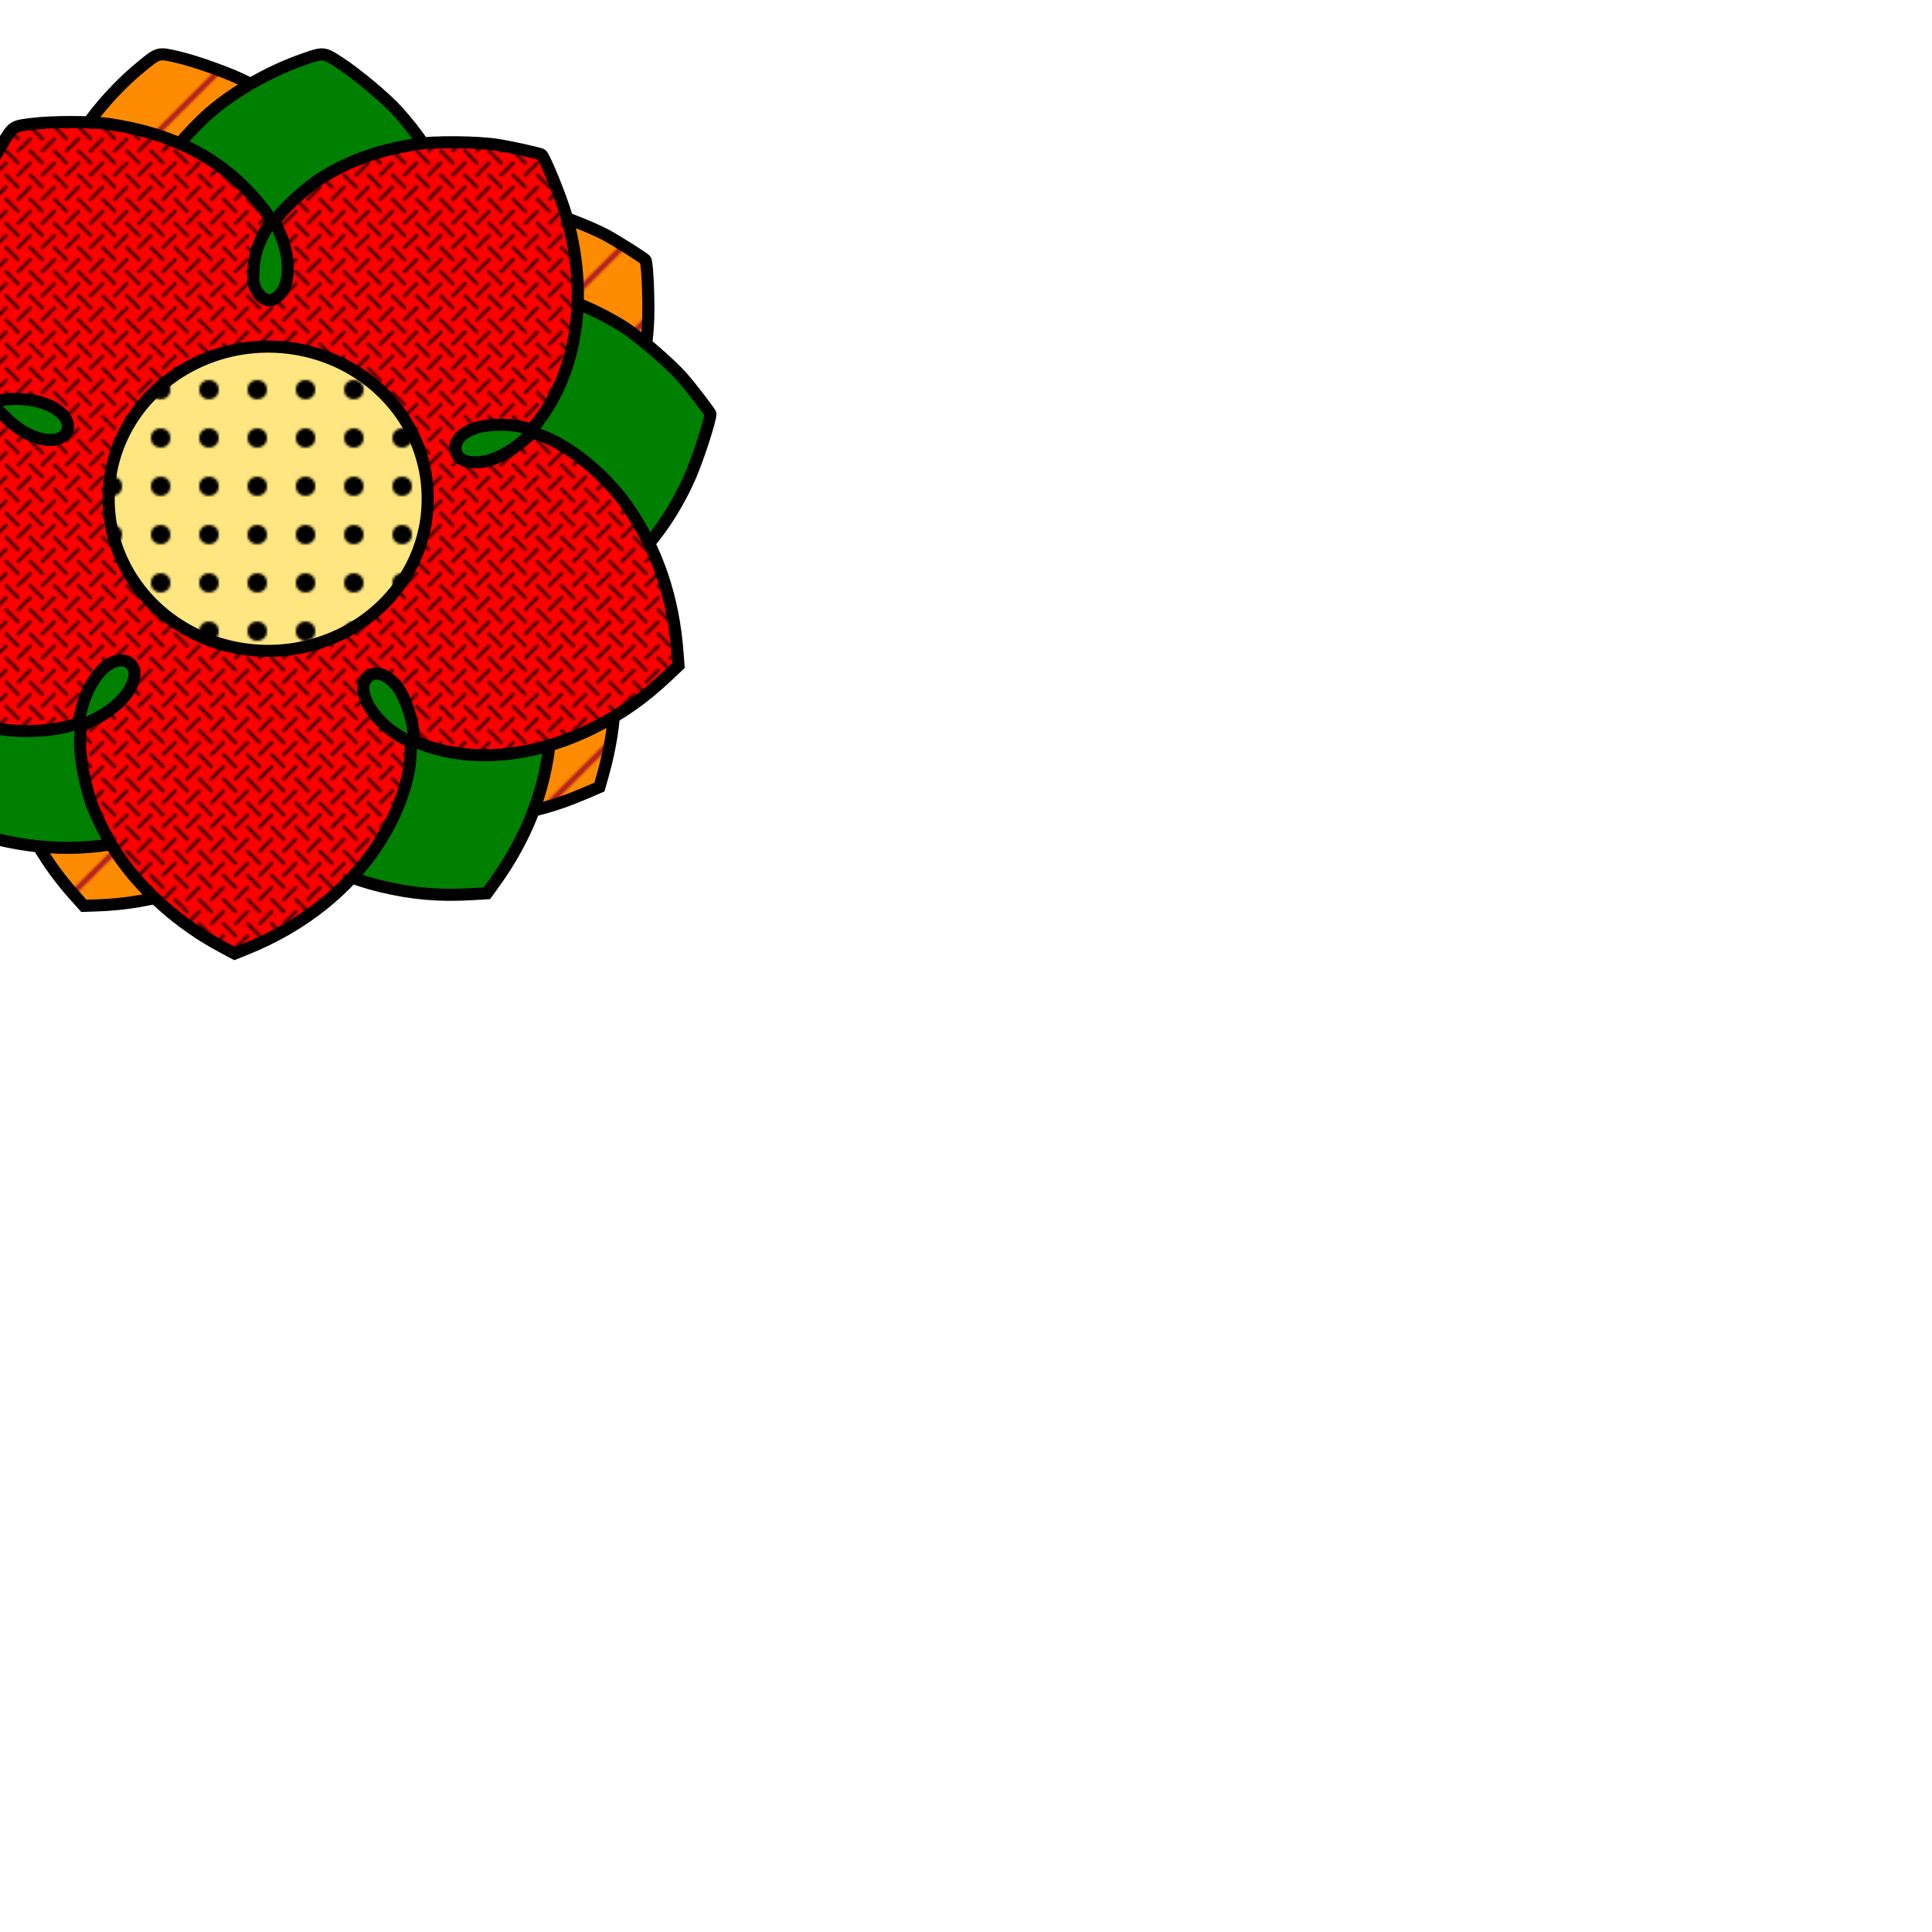 <?xml version="1.0"?>
<svg xmlns:rdf="http://www.w3.org/1999/02/22-rdf-syntax-ns#" xmlns="http://www.w3.org/2000/svg" xmlns:cc="http://creativecommons.org/ns#" xmlns:dc="http://purl.org/dc/elements/1.1/" xmlns:svg="http://www.w3.org/2000/svg" id="svg2" viewBox="80 -20 800 800" version="1.0">


  <!-- PATTERNS -->
  <pattern id="cgjhd" patternUnits="userSpaceOnUse" width="40" height="40"><rect width="40" height="40" fill="firebrick"></rect><path d="M 0,40 l 40,-40 M -10,10 l 20,-20 M 30,50 l 20,-20" stroke-width="26" shape-rendering="auto" stroke="darkorange" stroke-linecap="square"></path></pattern>
  <pattern id="nmarr" patternUnits="userSpaceOnUse" width="20" height="20"><rect width="40" height="40" fill="#ffe680"></rect><circle cx="10" cy="10" r="4" fill="black" stroke="#343434" stroke-width="0"></circle></pattern>
  <pattern id="dyiyy" patternUnits="userSpaceOnUse" width="10" height="10"><rect width="40" height="40" fill="red"></rect><path d="M 2.5,2.5l5,5M7.5,2.5l5,-5 M2.5,7.5l-5,5M7.5,12.5l5,-5 M-2.5,2.5l5,-5" fill="red" stroke="black" stroke-width="1" stroke-linecap="square" shape-rendering="auto"></path></pattern>

  <!-- FILTERS -->
  <filter id="pictureFilter" >
    <feTurbulence type="fractalNoise" baseFrequency="0.015" numOctaves="2" result="turbulence_3" data-filterId="3"/>
    <feDisplacementMap xChannelSelector="R" yChannelSelector="G" in="SourceGraphic" in2="turbulence_3" scale="10"/>
    <feColorMatrix type="saturate" values="0.9" />
  </filter>

  <g filter="url(#pictureFilter)">
  <path id="path9808" stroke="#000" stroke-width="5" fill="url(#cgjhd)" d="m110.51 350.37c-12.933-14.41-22.984-32.94-27.325-50.38-1.624-6.52-2.963-17.47-2.883-23.57 0.136-10.3 2.657-23.15 5.678-28.94l1.408-2.7 6.094-0.68c9.788-1.1 17.888-5.11 21.138-10.46 2.26-3.72 1.16-7.34-2.67-8.74-6.37-2.31-16.544 4.25-23.199 14.96-1.131 1.83-2.196 3.38-2.366 3.46s-1.929-0.01-3.909-0.2c-14.072-1.33-29.776-8.22-42.635-18.7-15.835-12.91-29.002-31.87-36.066-51.93-2.04-5.8-2.176-5.26 3.705-14.6 17.009-26.99 43.607-46.16 69.985-50.42 5.604-0.91 15.476-1.31 18.661-0.77 2.041 0.35 2.253 0.62 4.974 6.45 3.21 6.85 6.23 10.75 10.86 14.01 9.55 6.72 17.21-0.34 10.22-9.42-3.79-4.92-11.43-9.28-19.03-10.86l-3.734-0.77-0.805-3.11c-2.178-8.404-2.179-21.418-0.002-32.344 1.841-9.245 7.831-24.056 13.241-32.74 6.89-11.059 16.32-21.809 26.46-30.175 7.31-6.033 7.16-5.991 15.09-4.156 8.3 1.921 23.08 7.303 29.51 10.741 21.29 11.395 35.74 25.816 44.19 44.088 3.42 7.398 5.93 15.126 5.38 16.613-0.11 0.321-1.37 1.541-2.79 2.712-5.19 4.268-8.45 8.489-10.75 13.884-1.89 4.437-2.11 5.427-1.84 8.108 0.32 3.069 1.88 5.499 4.05 6.289 0.62 0.23 2.31-0.05 3.75-0.61 6.34-2.47 10.43-13.413 9.45-25.292l-0.36-4.4 2.49-1.536c4.66-2.868 14.79-6.938 20.71-8.313 13.37-3.111 26.93-3.101 42.96 0.033 7.17 1.403 23.85 7.629 31.13 11.622 5.07 2.784 15.82 9.629 16.04 10.216 0.88 2.347 1.48 19.3 0.97 27.15-2.09 31.57-15.77 58.97-36.97 74.05-6.38 4.53-6.3 4.52-10.22 1.95-4.82-3.17-12.66-5.88-17.71-6.13-5.72-0.28-9.85 1.5-11.04 4.78-1.37 3.76 0.6 6.68 5.74 8.56 5.45 1.98 12.95 1.44 21.09-1.51l5.47-1.99 1.86 1.5c10.44 8.49 20.5 25.41 24.6 41.39 5.22 20.33 4.75 41.33-1.42 63.19l-1.47 5.22-5.57 2.4c-12.68 5.48-23.56 8.41-36.63 9.85-27.08 3-51.88-3.47-68.76-17.95-2.66-2.29-2.76-2.49-2.08-4.35 2.14-5.87 2.29-17.63 0.3-22.59-2.26-5.63-6.01-8.37-9.58-7-7.29 2.8-4.62 18.43 4.91 28.87l2.4 2.62-1.15 3.16c-3.96 10.9-14.13 23.26-26.77 32.54-17.88 13.12-40.6 20.62-65.02 21.46l-5.53 0.19-4.23-4.73z"/>
  <path id="path9810" stroke="#000" stroke-width="5" fill="green" d="m61.806 317.22c-7.22-17.96-10.325-38.82-8.441-56.68 0.705-6.69 3.191-17.44 5.354-23.14 3.651-9.64 10.415-20.85 15.234-25.26l2.245-2.05 5.96 1.44c9.575 2.32 18.552 1.32 23.442-2.59 3.4-2.73 3.6-6.51 0.48-9.13-5.2-4.35-17.001-1.67-26.919 6.12-1.687 1.33-3.22 2.43-3.406 2.44-0.187 0.02-1.809-0.66-3.606-1.52-12.769-6.06-25.169-17.9-33.666-32.15-10.465-17.55-16.353-39.87-16.129-61.14 0.065-6.15-0.246-5.69 8.472-12.45 25.217-19.547 56.765-28.458 83.014-23.444 5.57 1.066 14.99 4.06 17.79 5.659 1.8 1.026 1.91 1.356 2.48 7.764 0.67 7.538 2.17 12.231 5.41 16.881 6.67 9.58 16.29 5.56 12.82-5.36-1.88-5.918-7.56-12.624-14.16-16.709l-3.25-2.008 0.31-3.193c0.82-8.644 5.27-20.873 11.06-30.396 4.89-8.057 15.59-19.926 23.64-26.235 10.26-8.036 22.79-14.914 35.18-19.307 8.94-3.168 8.78-3.18 15.6 1.256 7.15 4.644 19.2 14.758 24.06 20.185 16.1 17.989 24.76 36.484 26.45 56.544 0.68 8.122 0.39 16.24-0.63 17.453-0.22 0.26-1.82 0.98-3.55 1.59-6.33 2.24-10.85 5.09-14.85 9.37-3.29 3.53-3.84 4.38-4.5 6.99-0.76 3-0.12 5.81 1.65 7.3 0.51 0.42 2.19 0.74 3.73 0.71 6.8-0.15 14.39-9.04 17.53-20.54l1.17-4.26 2.87-0.59c5.36-1.1 16.27-1.457 22.3-0.73 13.63 1.65 26.37 6.3 40.36 14.73 6.26 3.77 19.8 15.32 25.27 21.56 3.82 4.36 11.58 14.46 11.58 15.09 0.03 2.51-5.2 18.64-8.37 25.85-12.76 28.95-34.98 50.01-60.07 56.93-7.54 2.08-7.46 2.1-10.27-1.66-3.44-4.62-9.89-9.85-14.54-11.81-5.28-2.23-9.77-1.96-12.01 0.71-2.57 3.06-1.73 6.49 2.47 10.01 4.44 3.72 11.67 5.78 20.33 5.79h5.82l1.23 2.05c6.91 11.55 10.58 30.89 8.97 47.3-2.06 20.9-9.68 40.47-22.95 58.9l-3.17 4.4-6.06 0.36c-13.78 0.81-25.01-0.17-37.78-3.27-26.48-6.45-47.57-21.01-58.47-40.4-1.72-3.05-1.75-3.28-0.47-4.79 4.01-4.79 8.18-15.78 8.01-21.13-0.2-6.06-2.79-9.92-6.62-9.85-7.8 0.13-10.64 15.74-5.25 28.81l1.35 3.28-2.16 2.58c-7.45 8.89-21.22 17.02-36.28 21.41-21.29 6.22-45.208 5.5-68.435-2.07l-5.265-1.71-2.364-5.89z"/>
  <path id="path9806" stroke="#000" stroke-width="5" fill="url(#dyiyy)" d="m171.57 371.85c-17.07-9.12-32.86-23.1-42.9-38-3.76-5.57-8.76-15.41-10.77-21.17-3.4-9.72-5.42-22.66-4.56-29.13l0.4-3.02 5.49-2.73c8.82-4.38 15.06-10.91 16.29-17.05 0.85-4.27-1.43-7.3-5.5-7.3-6.78 0-14.1 9.65-16.69 21.99-0.44 2.1-0.9 3.93-1.04 4.06-0.13 0.13-1.81 0.65-3.74 1.15-13.675 3.57-30.788 2.46-46.458-2.99-19.296-6.72-38.153-20.03-51.653-36.47-3.899-4.75-3.844-4.2-1.51-14.98 6.751-31.18 25.191-58.29 48.519-71.32 4.956-2.76 14.094-6.52 17.272-7.1 2.037-0.37 2.33-0.19 6.885 4.36 5.358 5.34 9.525 7.97 14.991 9.45 11.274 3.05 16.054-6.21 6.374-12.35-5.238-3.32-13.903-4.81-21.584-3.69l-3.777 0.55-1.818-2.65c-4.922-7.15-9.374-19.38-11.065-30.39-1.431-9.32-0.867-25.286 1.247-35.296 2.693-12.749 7.873-26.074 14.541-37.404 4.809-8.17 4.682-8.08 12.76-9.067 8.456-1.034 24.186-1.033 31.396 0.001 23.91 3.427 42.42 12.034 56.61 26.315 5.75 5.782 10.74 12.187 10.74 13.769 0 0.342-0.76 1.919-1.7 3.506-3.41 5.782-5.03 10.866-5.35 16.721-0.25 4.815-0.13 5.822 1.05 8.247 1.34 2.778 3.64 4.528 5.95 4.528 0.66 0 2.16-0.84 3.32-1.85 5.11-4.492 5.21-16.177 0.22-27.006l-1.84-4.01 1.82-2.296c3.39-4.289 11.53-11.579 16.61-14.894 11.5-7.496 24.25-12.126 40.39-14.663 7.22-1.136 25.02-0.989 33.22 0.275 5.72 0.881 18.16 3.637 18.57 4.113 1.63 1.904 8 17.626 10.19 25.182 8.84 30.378 5.36 60.799-9.41 82.219-4.44 6.45-4.37 6.41-8.94 5.33-5.61-1.32-13.9-1.19-18.73 0.3-5.47 1.69-8.74 4.78-8.74 8.27 0 4 2.85 6.08 8.32 6.08 5.8 0 12.66-3.07 19.3-8.63l4.46-3.75 2.26 0.79c12.72 4.4 27.96 16.86 37.28 30.47 11.85 17.32 18.59 37.21 20.27 59.86l0.41 5.41-4.42 4.17c-10.03 9.48-19.26 15.95-31.04 21.78-24.43 12.08-49.94 14.48-70.76 6.64-3.28-1.23-3.44-1.39-3.44-3.37 0-6.24-3.88-17.34-7.45-21.33-4.04-4.51-8.51-5.8-11.4-3.29-5.88 5.11 1.97 18.89 14.5 25.44l3.15 1.64v3.37c0 11.59-5.32 26.68-14.03 39.73-12.31 18.44-31.1 33.26-53.76 42.4l-5.13 2.07-5.6-2.99z"/>
  <path id="path9812" d="m460.56 275.17a66.036 62.649 0 1 1 -132.07 0 66.036 62.649 0 1 1 132.07 0z" transform="translate(-203.48 -88.646)" stroke="#000" stroke-width="5" fill="url(#nmarr)"/>
  </g>

</svg>